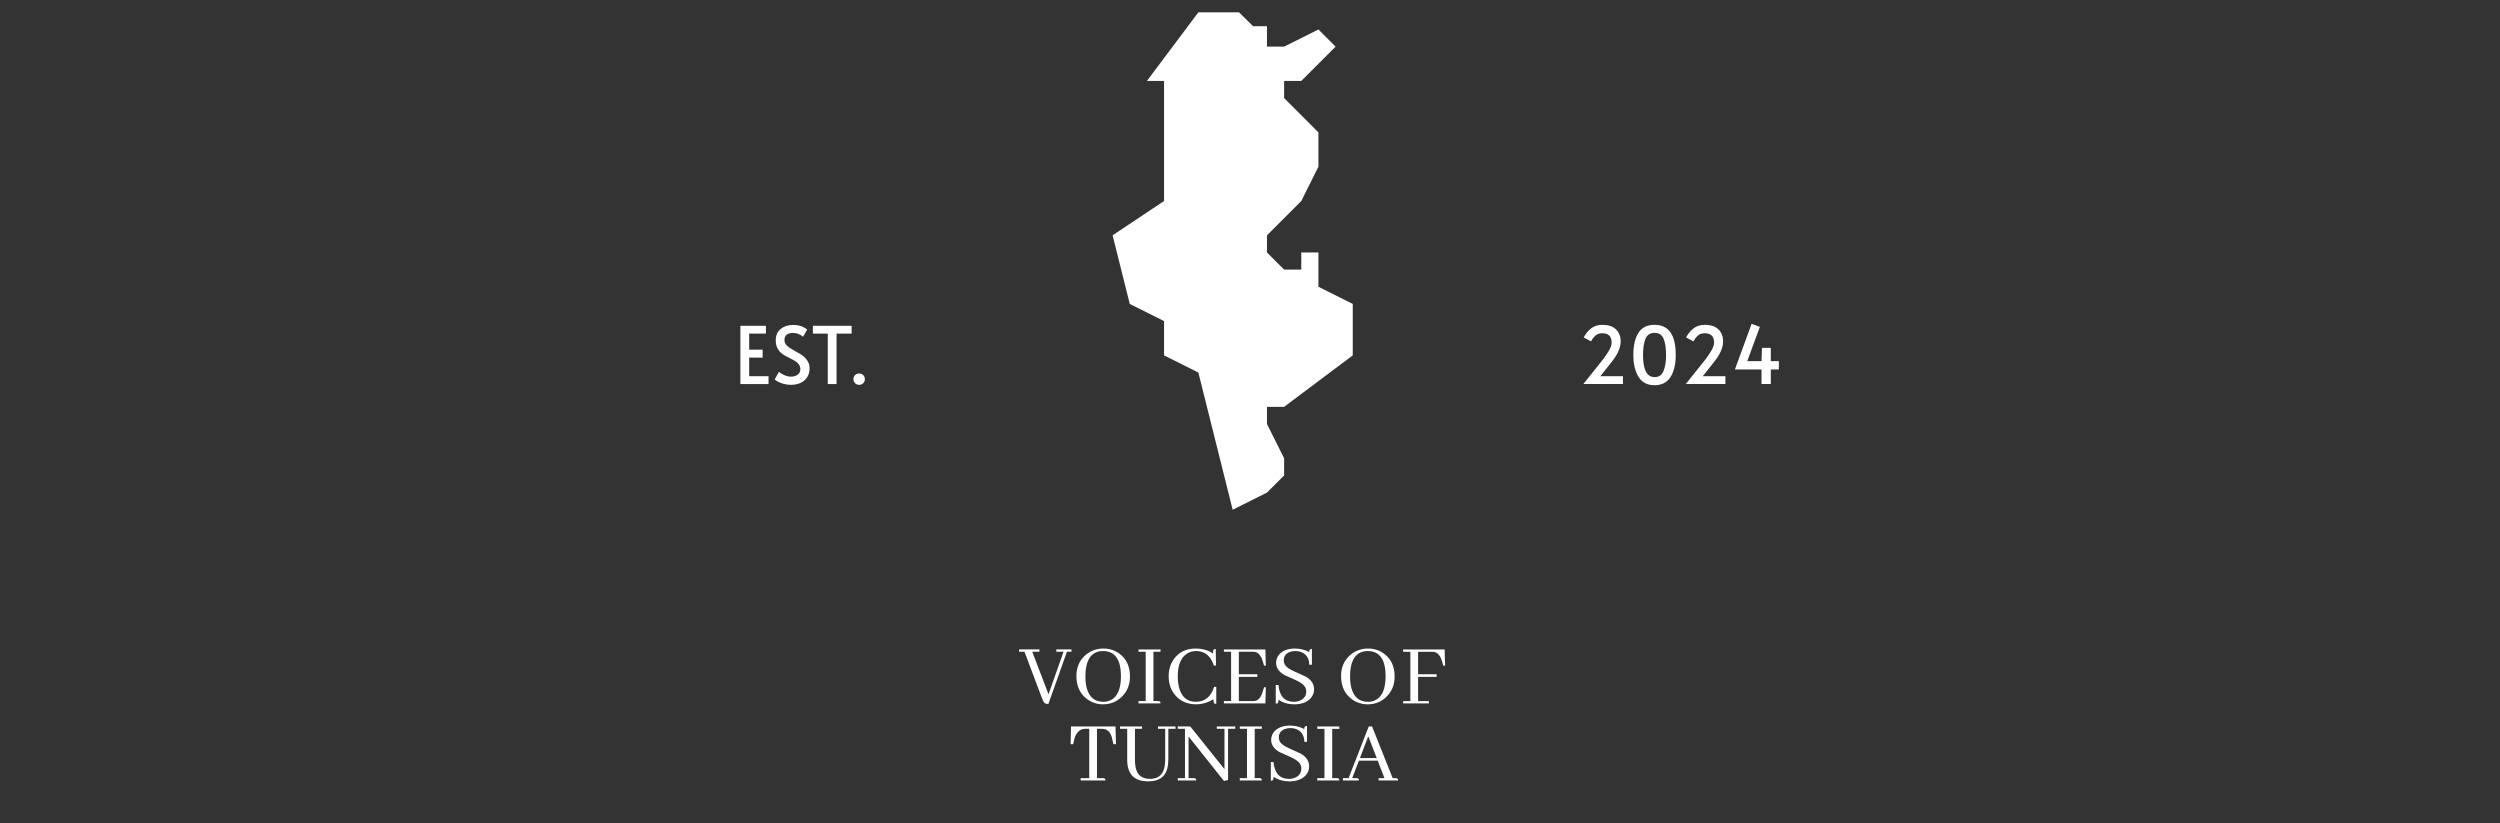 <svg xmlns="http://www.w3.org/2000/svg" xml:space="preserve" width="1500" height="494" data-id="lg_LTPbKY1iK1mSjCNnOY" data-version="1"><rect width="100%" height="100%" fill="#333333" stroke="none"/><g data-padding="20"><g transform="translate(10 7.485)scale(.97)"><path fill="#fff" d="M637.535 427.655h.67l11.46-32.23h2.79v-1.44h-9.36v1.44h4.46l-9.3 26.28-10.07-26.28h4.45v-1.44h-12.58v1.44h3.34l10.58 28.11q1.22 3.29 2.11 3.79.56.33 1.45.33m34.68-34.22q-6.68 0-11.47 4.4-5.23 4.84-5.23 12.63 0 9.02 6.18 13.92 4.5 3.56 10.35 3.56 6.57 0 11.3-4.45 5.29-4.96 5.29-12.8 0-9.19-6.4-13.98-4.35-3.28-10.02-3.28m0 32.95q-8.07 0-10.36-8.63-.78-3.06-.78-7.06 0-13.25 8.02-15.37 1.39-.33 2.95-.33 10.97.11 11.02 15.47 0 12.14-6.73 15.09-1.9.83-4.12.83m21.7 1h13.63q0-1.22-.89-1.39-.28-.05-.55-.05h-2.95v-30.51h4.39v-1.44h-13.63v1.44h4.45v30.51h-4.45Zm46.38-2.56q0 2.34.67 2.68.39.16 1.06.16v-10.52h-1.34q-2.84 9.19-11.35 9.24-7.24 0-9.85-7.29-1.29-3.56-1.29-8.4 0-10.41 5.74-14.14 2.5-1.56 5.56-1.56 6.96 0 10.08 6.57.56 1.17.95 2.39h1.33l-.16-10.24q-1.23 0-1.51.78-.16.67-.16 2.17-1.62-1.62-5.52-2.62-2.56-.61-5.23-.61-8.79 0-13.47 6.51-3.23 4.62-3.23 10.63 0 7.3 4.51 12.25 4.79 5.12 12.47 5.12 5.62-.05 10.74-3.12m31.28-20.81h1.11l-.28-10.02h-25.66v1.44h4.45v30.51h-4.45v1.44h25.66l.28-10.01h-1.11l-.78 2.61q-1.39 4.73-4.12 5.68-.84.28-1.78.28h-8.91v-14.98h11.47v-1.61h-11.47v-13.92h8.91q4 0 5.73 5.4l.17.56Zm30.95 14.64q0-4.96-5.35-7.96-1.06-.56-6.51-2.95-4.95-2.12-6.23-4.35-.67-1.22-.67-2.61 0-3.73 3.62-5.18 1.55-.61 3.45-.61 4.67 0 7.12 3.17 1.62 2.17 1.56 5.29h1.67v-9.74q-1.34 0-1.56.83-.11.39-.11 1.06-3.95-2.17-8.91-2.17-6.01 0-9.35 3.34-2.22 2.34-2.22 5.45 0 4.68 5.23 7.63.94.5 6.34 2.84 5.01 2.23 6.35 4.51.72 1.28.72 2.78 0 3.9-3.78 5.62-1.78.78-3.95.78-8.52-.11-9.47-10.41h-1.67v11.53q1.34 0 1.56-.78.11-.45.11-1.62 4.29 2.84 9.74 2.84 6.41 0 9.91-3.45 2.4-2.45 2.4-5.84m33.39-25.22q-6.68 0-11.46 4.4-5.23 4.84-5.23 12.63 0 9.02 6.17 13.92 4.51 3.56 10.36 3.56 6.57 0 11.3-4.45 5.29-4.96 5.29-12.8 0-9.19-6.41-13.98-4.34-3.28-10.02-3.28m0 32.95q-8.07 0-10.35-8.63-.78-3.06-.78-7.06 0-13.25 8.02-15.37 1.39-.33 2.95-.33 10.96.11 11.02 15.47 0 12.14-6.74 15.09-1.89.83-4.12.83m21.71 1h15.92v-1.44h-6.68v-14.98h11.47v-1.61h-11.47v-13.92h8.91q4.01 0 5.73 5.4l.17.56.78 2.62h1.11l-.28-10.02h-25.66v1.44h4.46v30.51h-4.46Zm-199.47 47.66h15.31q0-1.23-.89-1.39-.28-.06-.56-.06h-3.78v-30.5h3.22q4.51 0 6.02 5.45 0 .22.05.34l.89 3.73h1.56l-.28-10.97h-27.5l-.27 10.97h1.55l.89-3.73q1.79-5.46 6.07-5.79h3.01v30.5h-5.29Zm24.33-33.4v1.45h4.45v19.42q.11 13.03 12.97 13.08 9.8 0 11.85-8.01.62-2.45.62-5.57v-18.92h4.45v-1.45h-10.85v1.45h4.45v19.26q0 10.8-8.02 11.63-.66.06-1.33.06-6.79 0-8.58-5.74-.77-2.5-.77-6.12v-19.09h4.39v-1.45Zm59.88 0v1.45h4.73v24.93l-21.15-26.38h-7.74v1.45h4.45v30.5h-4.45v1.45h11.41q0-1.23-.89-1.39-.28-.06-.55-.06h-3.29v-25.77l21.88 27.5 2.56-.56v-31.67h4.45v-1.45Zm14.2 33.4h13.64q0-1.23-.89-1.39-.28-.06-.56-.06h-2.95v-30.5h4.4v-1.45h-13.64v1.45h4.46v30.5h-4.46Zm42.91-8.74q0-4.96-5.34-7.96-1.06-.56-6.52-2.95-4.95-2.12-6.23-4.34-.67-1.23-.67-2.62 0-3.73 3.62-5.18 1.56-.61 3.45-.61 4.68 0 7.13 3.17 1.61 2.18 1.56 5.29h1.67v-9.74q-1.34 0-1.56.84-.11.39-.11 1.05-3.96-2.17-8.91-2.17-6.01 0-9.35 3.34-2.23 2.34-2.23 5.46 0 4.67 5.23 7.62.95.5 6.35 2.84 5.01 2.23 6.34 4.51.73 1.28.73 2.78 0 3.9-3.79 5.63-1.78.78-3.95.78-8.52-.12-9.46-10.41h-1.67v11.52q1.33 0 1.56-.78.11-.45.11-1.61 4.28 2.83 9.74 2.83 6.4 0 9.91-3.45 2.39-2.45 2.39-5.84m5.02 8.74h13.64q0-1.23-.89-1.39-.28-.06-.56-.06h-2.95v-30.5h4.4v-1.45h-13.64v1.45h4.45v30.5h-4.45Zm37.96 0h12.03q0-1.23-.89-1.39-.28-.06-.56-.06h-1.89l-12.75-31.95h-2.06l-12.47 31.95h-3.5v1.45h9.9q0-1.23-.89-1.39-.28-.06-.55-.06h-2.73l4.17-10.8h11.64l4.17 10.8h-3.62Zm-6.4-27.33 5.23 13.47h-10.4Z"/><rect width="440" height="112.07" x="132.145" y="-220.795" fill="none" rx="0" ry="0" transform="translate(400.5 602.82)"/><path fill="#fff" d="M805.215 169.665v-21.22h-10.61v10.61h-10.61l-10.61-10.61v-10.61l21.22-21.22 10.61-21.22v-21.22l-21.22-21.22v-10.61h10.61l21.22-21.22-10.61-10.61-21.22 10.61h-10.61V8.499h-8.594l-8.7-8.594h-25.146l-31.83 42.44h10.61v74.27l-31.83 21.22 10.61 42.44 21.22 10.61v21.22l21.22 10.61 21.22 84.88 21.22-10.61 10.61-10.61v-10.61l-10.61-21.22v-10.61h10.61l42.44-31.83v-31.83Z"/><path fill="#fff" stroke="transparent" stroke-width="1.4" d="M447.665 229.835v-36.02h15.78v4.8h-10.34v9.95h8.33v4.9h-8.33v11.51h11.96v4.86Zm31.21.48q-2.94 0-5.83-1.03t-4.16-2.31l2.6-4.65q1.02.93 3.21 1.93 2.18 1.01 4.18 1.01 2.6 0 4.24-1.23 1.64-1.22 1.64-3.38 0-1.66-.88-2.89-.88-1.22-2.15-2.03-1.28-.81-3.63-1.99-2.79-1.37-3.82-2.05-4.75-3.19-4.75-8.82 0-4.66 3.08-7.13 3.09-2.48 7.79-2.48 5.05 0 8.58 2.89l-2.6 4.46q-.93-.98-2.62-1.69t-3.6-.71q-2.45 0-3.85 1.1-1.39 1.11-1.39 3.26 0 1.52.88 2.72t2.23 2.08q1.34.89 3.65 2.16 2.2 1.22 3.38 1.94 1.17.71 2.2 1.69 1.42 1.27 2.31 3.03.88 1.77.88 3.87 0 3.29-1.5 5.59-1.49 2.3-4.11 3.48t-5.96 1.18m22.84-.48v-31.22h-9.21v-4.8h23.96v4.8h-9.31v31.22Zm19.4.48q-1.47 0-2.5-1.01-1.03-1-1.03-2.47 0-1.52 1.01-2.53 1-1 2.52-1t2.53 1q1 1.01 1 2.53 0 1.47-1 2.47-1.01 1.01-2.53 1.01"/><rect width="107" height="55.37" x="298.645" y="-192.435" fill="none" rx="0" ry="0" transform="translate(134.45 378.63)"/><path fill="#fff" stroke="transparent" stroke-width="1.07" d="m969.085 229.825 12.1-15.15q2.31-3.08 3.85-5.73 1.54-2.64 1.54-4.9 0-2.74-1.44-4.19-1.45-1.44-4.34-1.44-2.64 0-4.26 1.47t-2.7 3.57l-4.55-2.45q1.71-3.28 4.51-5.53 2.79-2.26 7.15-2.26 5.44 0 8.33 2.82t2.89 7.37q0 5.93-5.88 13.14l-6.66 8.42h13.96v4.86Zm44.05.73q-6.76 0-9.94-5.19-3.19-5.2-3.19-13.53 0-8.57 3.09-13.59 3.08-5.03 10.04-5.03 13.09 0 13.09 18.62 0 8.48-3.19 13.6-3.18 5.12-9.9 5.12m0-5q4.02 0 5.56-3.84 1.55-3.85 1.55-9.88 0-6.32-1.52-9.99-1.52-3.68-5.59-3.68-4.06 0-5.61 3.68-1.54 3.67-1.54 9.99 0 13.72 7.15 13.72m19.31 4.27 12.1-15.15q2.3-3.08 3.85-5.73 1.54-2.64 1.54-4.9 0-2.74-1.44-4.19-1.45-1.44-4.34-1.44-2.65 0-4.26 1.47-1.62 1.47-2.7 3.57l-4.56-2.45q1.72-3.28 4.51-5.53 2.8-2.26 7.16-2.26 5.44 0 8.33 2.82t2.89 7.37q0 5.93-5.88 13.14l-6.67 8.42h13.97v4.86Zm46.84 0v-9.02h-16.46l10.34-28.22 5.09 1.91-7.79 21.16h8.82l.3-8.18h5.44v8.18h4.99v5.15h-4.99v9.02Z"/><rect width="127.06" height="55.37" x="288.615" y="-192.435" fill="none" rx="0" ry="0" transform="translate(677.48 378.63)"/></g><path fill="transparent" stroke="transparent" d="M420 0h660v494H420z"/></g></svg>